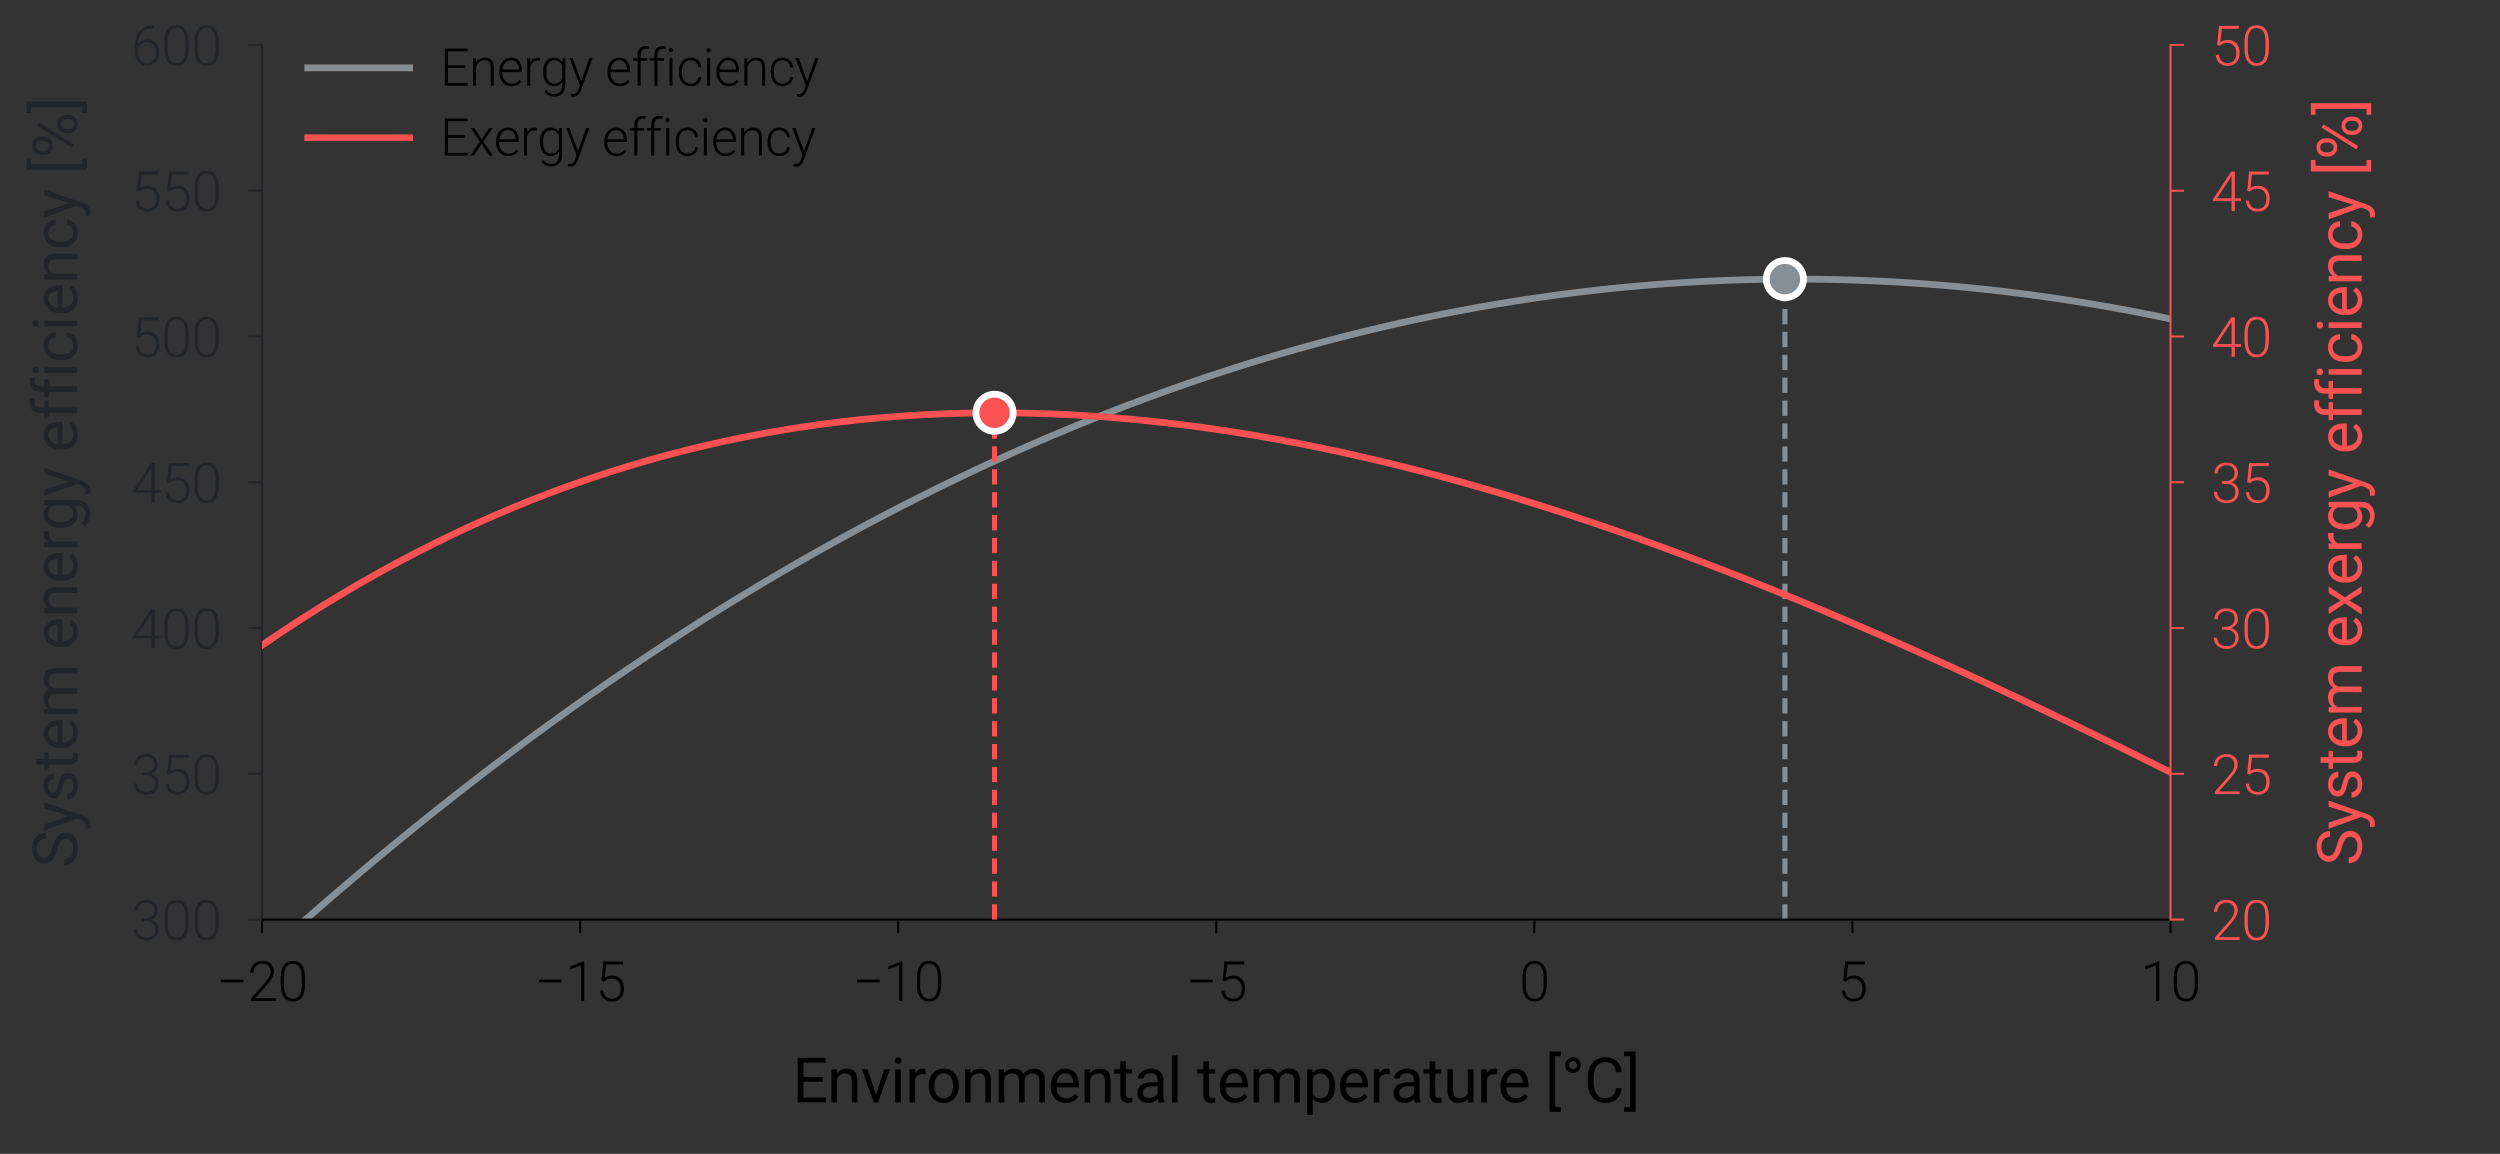 <?xml version="1.0" encoding="utf-8" standalone="no"?>
<!DOCTYPE svg PUBLIC "-//W3C//DTD SVG 1.1//EN"
  "http://www.w3.org/Graphics/SVG/1.1/DTD/svg11.dtd">
<svg xmlns:xlink="http://www.w3.org/1999/xlink" width="368.504pt" height="170.079pt" viewBox="0 0 368.504 170.079" xmlns="http://www.w3.org/2000/svg" version="1.1">
 <rect x="0" y="0" width="368.504" height="170.079" fill="#333333" stroke="none"/>
 <defs>
  <style type="text/css">*{stroke-linejoin: round; stroke-linecap: butt}</style>
 </defs>
 <g id="figure_1">
  <g id="patch_1">
   <path d="M 0 170.079 
L 368.504 170.079 
L 368.504 0 
L 0 0 
L 0 170.079 
z
" style="fill: none"/>
  </g>
  <g id="axes_1">
   <g id="patch_2">
    <path d="M 38.618 135.545 
L 319.932 135.545 
L 319.932 6.623 
L 38.618 6.623 
L 38.618 135.545 
z
" style="fill: none"/>
   </g>
   <g id="line2d_1">
    <path d="M 38.618 141.274 
L 41.459 138.717 
L 44.301 136.195 
L 47.142 133.708 
L 49.984 131.256 
L 52.826 128.838 
L 55.667 126.455 
L 58.509 124.106 
L 61.35 121.792 
L 64.192 119.512 
L 67.033 117.266 
L 69.875 115.055 
L 72.716 112.877 
L 75.558 110.734 
L 78.4 108.624 
L 81.241 106.548 
L 84.083 104.506 
L 86.924 102.497 
L 89.766 100.522 
L 92.607 98.581 
L 95.449 96.673 
L 98.29 94.798 
L 101.132 92.957 
L 103.974 91.148 
L 106.815 89.373 
L 109.657 87.631 
L 112.498 85.922 
L 115.34 84.246 
L 118.181 82.602 
L 121.023 80.992 
L 123.864 79.414 
L 126.706 77.869 
L 129.548 76.356 
L 132.389 74.876 
L 135.231 73.429 
L 138.072 72.013 
L 140.914 70.631 
L 143.755 69.28 
L 146.597 67.962 
L 149.438 66.676 
L 152.28 65.422 
L 155.122 64.2 
L 157.963 63.01 
L 160.805 61.852 
L 163.646 60.726 
L 166.488 59.632 
L 169.329 58.57 
L 172.171 57.54 
L 175.012 56.541 
L 177.854 55.574 
L 180.695 54.639 
L 183.537 53.736 
L 186.379 52.864 
L 189.22 52.023 
L 192.062 51.214 
L 194.903 50.437 
L 197.745 49.691 
L 200.586 48.976 
L 203.428 48.293 
L 206.269 47.641 
L 209.111 47.02 
L 211.953 46.431 
L 214.794 45.873 
L 217.636 45.346 
L 220.477 44.85 
L 223.319 44.386 
L 226.16 43.952 
L 229.002 43.55 
L 231.843 43.179 
L 234.685 42.839 
L 237.527 42.529 
L 240.368 42.251 
L 243.21 42.004 
L 246.051 41.788 
L 248.893 41.603 
L 251.734 41.449 
L 254.576 41.325 
L 257.417 41.233 
L 260.259 41.172 
L 263.101 41.141 
L 265.942 41.141 
L 268.784 41.173 
L 271.625 41.235 
L 274.467 41.328 
L 277.308 41.452 
L 280.15 41.606 
L 282.991 41.792 
L 285.833 42.008 
L 288.675 42.255 
L 291.516 42.533 
L 294.358 42.842 
L 297.199 43.182 
L 300.041 43.552 
L 302.882 43.953 
L 305.724 44.386 
L 308.565 44.849 
L 311.407 45.342 
L 314.249 45.867 
L 317.09 46.423 
L 319.932 47.009 
" clip-path="url(#pe754c20e2a)" style="fill: none; stroke: #868e96; stroke-linecap: square"/>
   </g>
   <g id="line2d_2">
    <path d="M 263.101 135.545 
L 263.101 41.141 
" clip-path="url(#pe754c20e2a)" style="fill: none; stroke-dasharray: 2.25,1.125; stroke-dashoffset: 0; stroke: #868e96; stroke-width: 0.75"/>
   </g>
   <g id="patch_3">
    <path d="M 38.618 135.545 
L 38.618 6.623 
" style="fill: none; stroke: #212529; stroke-width: 0.3; stroke-linejoin: miter; stroke-linecap: square"/>
   </g>
   <g id="patch_4">
    <path d="M 38.618 135.545 
L 319.932 135.545 
" style="fill: none; stroke: #000000; stroke-width: 0.3; stroke-linejoin: miter; stroke-linecap: square"/>
   </g>
   <g id="matplotlib.axis_1">
    <g id="xtick_1">
     <g id="line2d_3">
      <defs>
       <path id="mffc2fdad53" d="M 0 0 
L 0 2 
" style="stroke: #000000; stroke-width: 0.3"/>
      </defs>
      <g>
       <use xlink:href="#mffc2fdad53" x="38.618" y="135.545" style="stroke: #000000; stroke-width: 0.3"/>
      </g>
     </g>
     <g id="text_1">
      <!-- −20 -->
      <g transform="translate(31.903 147.545) scale(0.08 -0.08)">
       <defs>
        <path id="Roboto-Light-2212" d="M 3125 2144 
L 516 2144 
L 516 2463 
L 3125 2463 
L 3125 2144 
z
" transform="scale(0.016)"/>
        <path id="Roboto-Light-32" d="M 3278 0 
L 428 0 
L 428 288 
L 1988 2056 
Q 2375 2503 2525 2793 
Q 2675 3084 2675 3359 
Q 2675 3791 2422 4042 
Q 2169 4294 1725 4294 
Q 1266 4294 983 4000 
Q 700 3706 700 3238 
L 328 3238 
Q 328 3622 501 3937 
Q 675 4253 995 4433 
Q 1316 4613 1725 4613 
Q 2350 4613 2701 4284 
Q 3053 3956 3053 3391 
Q 3053 3072 2854 2694 
Q 2656 2316 2156 1750 
L 888 316 
L 3278 316 
L 3278 0 
z
" transform="scale(0.016)"/>
        <path id="Roboto-Light-30" d="M 3172 1897 
Q 3172 934 2819 435 
Q 2466 -63 1778 -63 
Q 1103 -63 743 426 
Q 384 916 375 1850 
L 375 2666 
Q 375 3625 731 4119 
Q 1088 4613 1772 4613 
Q 2447 4613 2803 4136 
Q 3159 3659 3172 2731 
L 3172 1897 
z
M 2797 2713 
Q 2797 3494 2542 3894 
Q 2288 4294 1772 4294 
Q 1266 4294 1009 3903 
Q 753 3513 747 2750 
L 747 1856 
Q 747 1078 1011 665 
Q 1275 253 1778 253 
Q 2278 253 2536 656 
Q 2794 1059 2797 1838 
L 2797 2713 
z
" transform="scale(0.016)"/>
       </defs>
       <use xlink:href="#Roboto-Light-2212"/>
       <use xlink:href="#Roboto-Light-32" transform="translate(57.031 0)"/>
       <use xlink:href="#Roboto-Light-30" transform="translate(112.451 0)"/>
      </g>
     </g>
    </g>
    <g id="xtick_2">
     <g id="line2d_4">
      <g>
       <use xlink:href="#mffc2fdad53" x="85.503" y="135.545" style="stroke: #000000; stroke-width: 0.3"/>
      </g>
     </g>
     <g id="text_2">
      <!-- −15 -->
      <g transform="translate(78.788 147.545) scale(0.08 -0.08)">
       <defs>
        <path id="Roboto-Light-31" d="M 2169 0 
L 1794 0 
L 1794 4100 
L 556 3641 
L 556 3991 
L 2106 4566 
L 2169 4566 
L 2169 0 
z
" transform="scale(0.016)"/>
        <path id="Roboto-Light-35" d="M 681 2331 
L 903 4550 
L 3178 4550 
L 3178 4203 
L 1225 4203 
L 1066 2666 
Q 1431 2916 1922 2916 
Q 2538 2916 2903 2516 
Q 3269 2116 3269 1450 
Q 3269 731 2912 334 
Q 2556 -63 1909 -63 
Q 1316 -63 947 268 
Q 578 600 525 1197 
L 884 1197 
Q 938 731 1200 492 
Q 1463 253 1909 253 
Q 2397 253 2645 562 
Q 2894 872 2894 1444 
Q 2894 1944 2616 2259 
Q 2338 2575 1856 2575 
Q 1591 2575 1394 2508 
Q 1197 2441 978 2247 
L 681 2331 
z
" transform="scale(0.016)"/>
       </defs>
       <use xlink:href="#Roboto-Light-2212"/>
       <use xlink:href="#Roboto-Light-31" transform="translate(57.031 0)"/>
       <use xlink:href="#Roboto-Light-35" transform="translate(112.451 0)"/>
      </g>
     </g>
    </g>
    <g id="xtick_3">
     <g id="line2d_5">
      <g>
       <use xlink:href="#mffc2fdad53" x="132.389" y="135.545" style="stroke: #000000; stroke-width: 0.3"/>
      </g>
     </g>
     <g id="text_3">
      <!-- −10 -->
      <g transform="translate(125.674 147.545) scale(0.08 -0.08)">
       <use xlink:href="#Roboto-Light-2212"/>
       <use xlink:href="#Roboto-Light-31" transform="translate(57.031 0)"/>
       <use xlink:href="#Roboto-Light-30" transform="translate(112.451 0)"/>
      </g>
     </g>
    </g>
    <g id="xtick_4">
     <g id="line2d_6">
      <g>
       <use xlink:href="#mffc2fdad53" x="179.275" y="135.545" style="stroke: #000000; stroke-width: 0.3"/>
      </g>
     </g>
     <g id="text_4">
      <!-- −5 -->
      <g transform="translate(174.777 147.545) scale(0.08 -0.08)">
       <use xlink:href="#Roboto-Light-2212"/>
       <use xlink:href="#Roboto-Light-35" transform="translate(57.031 0)"/>
      </g>
     </g>
    </g>
    <g id="xtick_5">
     <g id="line2d_7">
      <g>
       <use xlink:href="#mffc2fdad53" x="226.16" y="135.545" style="stroke: #000000; stroke-width: 0.3"/>
      </g>
     </g>
     <g id="text_5">
      <!-- 0 -->
      <g transform="translate(223.943 147.545) scale(0.08 -0.08)">
       <use xlink:href="#Roboto-Light-30"/>
      </g>
     </g>
    </g>
    <g id="xtick_6">
     <g id="line2d_8">
      <g>
       <use xlink:href="#mffc2fdad53" x="273.046" y="135.545" style="stroke: #000000; stroke-width: 0.3"/>
      </g>
     </g>
     <g id="text_6">
      <!-- 5 -->
      <g transform="translate(270.829 147.545) scale(0.08 -0.08)">
       <use xlink:href="#Roboto-Light-35"/>
      </g>
     </g>
    </g>
    <g id="xtick_7">
     <g id="line2d_9">
      <g>
       <use xlink:href="#mffc2fdad53" x="319.932" y="135.545" style="stroke: #000000; stroke-width: 0.3"/>
      </g>
     </g>
     <g id="text_7">
      <!-- 10 -->
      <g transform="translate(315.498 147.545) scale(0.08 -0.08)">
       <use xlink:href="#Roboto-Light-31"/>
       <use xlink:href="#Roboto-Light-30" transform="translate(55.42 0)"/>
      </g>
     </g>
    </g>
    <g id="text_8">
     <!-- Environmental temperature [°C] -->
     <g transform="translate(116.809 162.482) scale(0.09 -0.09)">
      <defs>
       <path id="Roboto-Regular-45" d="M 3100 2103 
L 1128 2103 
L 1128 491 
L 3419 491 
L 3419 0 
L 528 0 
L 528 4550 
L 3388 4550 
L 3388 4056 
L 1128 4056 
L 1128 2594 
L 3100 2594 
L 3100 2103 
z
" transform="scale(0.016)"/>
       <path id="Roboto-Regular-6e" d="M 984 3381 
L 1003 2956 
Q 1391 3444 2016 3444 
Q 3088 3444 3097 2234 
L 3097 0 
L 2519 0 
L 2519 2238 
Q 2516 2603 2352 2778 
Q 2188 2953 1841 2953 
Q 1559 2953 1346 2803 
Q 1134 2653 1016 2409 
L 1016 0 
L 438 0 
L 438 3381 
L 984 3381 
z
" transform="scale(0.016)"/>
       <path id="Roboto-Regular-76" d="M 1553 784 
L 2391 3381 
L 2981 3381 
L 1769 0 
L 1328 0 
L 103 3381 
L 694 3381 
L 1553 784 
z
" transform="scale(0.016)"/>
       <path id="Roboto-Regular-69" d="M 1066 0 
L 488 0 
L 488 3381 
L 1066 3381 
L 1066 0 
z
M 441 4278 
Q 441 4419 527 4516 
Q 613 4613 781 4613 
Q 950 4613 1037 4516 
Q 1125 4419 1125 4278 
Q 1125 4138 1037 4044 
Q 950 3950 781 3950 
Q 613 3950 527 4044 
Q 441 4138 441 4278 
z
" transform="scale(0.016)"/>
       <path id="Roboto-Regular-72" d="M 2072 2863 
Q 1941 2884 1788 2884 
Q 1219 2884 1016 2400 
L 1016 0 
L 438 0 
L 438 3381 
L 1000 3381 
L 1009 2991 
Q 1294 3444 1816 3444 
Q 1984 3444 2072 3400 
L 2072 2863 
z
" transform="scale(0.016)"/>
       <path id="Roboto-Regular-6f" d="M 284 1722 
Q 284 2219 479 2616 
Q 675 3013 1023 3228 
Q 1372 3444 1819 3444 
Q 2509 3444 2936 2966 
Q 3363 2488 3363 1694 
L 3363 1653 
Q 3363 1159 3173 767 
Q 2984 375 2632 156 
Q 2281 -63 1825 -63 
Q 1138 -63 711 415 
Q 284 894 284 1681 
L 284 1722 
z
M 866 1653 
Q 866 1091 1127 750 
Q 1388 409 1825 409 
Q 2266 409 2525 754 
Q 2784 1100 2784 1722 
Q 2784 2278 2520 2623 
Q 2256 2969 1819 2969 
Q 1391 2969 1128 2628 
Q 866 2288 866 1653 
z
" transform="scale(0.016)"/>
       <path id="Roboto-Regular-6d" d="M 981 3381 
L 997 3006 
Q 1369 3444 2000 3444 
Q 2709 3444 2966 2900 
Q 3134 3144 3404 3294 
Q 3675 3444 4044 3444 
Q 5156 3444 5175 2266 
L 5175 0 
L 4597 0 
L 4597 2231 
Q 4597 2594 4431 2773 
Q 4266 2953 3875 2953 
Q 3553 2953 3340 2761 
Q 3128 2569 3094 2244 
L 3094 0 
L 2513 0 
L 2513 2216 
Q 2513 2953 1791 2953 
Q 1222 2953 1013 2469 
L 1013 0 
L 434 0 
L 434 3381 
L 981 3381 
z
" transform="scale(0.016)"/>
       <path id="Roboto-Regular-65" d="M 1841 -63 
Q 1153 -63 722 389 
Q 291 841 291 1597 
L 291 1703 
Q 291 2206 483 2601 
Q 675 2997 1020 3220 
Q 1366 3444 1769 3444 
Q 2428 3444 2793 3009 
Q 3159 2575 3159 1766 
L 3159 1525 
L 869 1525 
Q 881 1025 1161 717 
Q 1441 409 1872 409 
Q 2178 409 2390 534 
Q 2603 659 2763 866 
L 3116 591 
Q 2691 -63 1841 -63 
z
M 1769 2969 
Q 1419 2969 1181 2714 
Q 944 2459 888 2000 
L 2581 2000 
L 2581 2044 
Q 2556 2484 2343 2726 
Q 2131 2969 1769 2969 
z
" transform="scale(0.016)"/>
       <path id="Roboto-Regular-74" d="M 1222 4200 
L 1222 3381 
L 1853 3381 
L 1853 2934 
L 1222 2934 
L 1222 838 
Q 1222 634 1306 532 
Q 1391 431 1594 431 
Q 1694 431 1869 469 
L 1869 0 
Q 1641 -63 1425 -63 
Q 1038 -63 841 171 
Q 644 406 644 838 
L 644 2934 
L 28 2934 
L 28 3381 
L 644 3381 
L 644 4200 
L 1222 4200 
z
" transform="scale(0.016)"/>
       <path id="Roboto-Regular-61" d="M 2525 0 
Q 2475 100 2444 356 
Q 2041 -63 1481 -63 
Q 981 -63 661 220 
Q 341 503 341 938 
Q 341 1466 742 1758 
Q 1144 2050 1872 2050 
L 2434 2050 
L 2434 2316 
Q 2434 2619 2253 2798 
Q 2072 2978 1719 2978 
Q 1409 2978 1200 2822 
Q 991 2666 991 2444 
L 409 2444 
Q 409 2697 589 2933 
Q 769 3169 1076 3306 
Q 1384 3444 1753 3444 
Q 2338 3444 2669 3151 
Q 3000 2859 3013 2347 
L 3013 791 
Q 3013 325 3131 50 
L 3131 0 
L 2525 0 
z
M 1566 441 
Q 1838 441 2081 581 
Q 2325 722 2434 947 
L 2434 1641 
L 1981 1641 
Q 919 1641 919 1019 
Q 919 747 1100 594 
Q 1281 441 1566 441 
z
" transform="scale(0.016)"/>
       <path id="Roboto-Regular-6c" d="M 1066 0 
L 488 0 
L 488 4800 
L 1066 4800 
L 1066 0 
z
" transform="scale(0.016)"/>
       <path id="Roboto-Regular-20" transform="scale(0.016)"/>
       <path id="Roboto-Regular-70" d="M 3294 1653 
Q 3294 881 2941 409 
Q 2588 -63 1984 -63 
Q 1369 -63 1016 328 
L 1016 -1300 
L 438 -1300 
L 438 3381 
L 966 3381 
L 994 3006 
Q 1347 3444 1975 3444 
Q 2584 3444 2939 2984 
Q 3294 2525 3294 1706 
L 3294 1653 
z
M 2716 1719 
Q 2716 2291 2472 2622 
Q 2228 2953 1803 2953 
Q 1278 2953 1016 2488 
L 1016 872 
Q 1275 409 1809 409 
Q 2225 409 2470 739 
Q 2716 1069 2716 1719 
z
" transform="scale(0.016)"/>
       <path id="Roboto-Regular-75" d="M 2525 334 
Q 2188 -63 1534 -63 
Q 994 -63 711 251 
Q 428 566 425 1181 
L 425 3381 
L 1003 3381 
L 1003 1197 
Q 1003 428 1628 428 
Q 2291 428 2509 922 
L 2509 3381 
L 3088 3381 
L 3088 0 
L 2538 0 
L 2525 334 
z
" transform="scale(0.016)"/>
       <path id="Roboto-Regular-5b" d="M 1634 4725 
L 1038 4725 
L 1038 -500 
L 1634 -500 
L 1634 -975 
L 456 -975 
L 456 5200 
L 1634 5200 
L 1634 4725 
z
" transform="scale(0.016)"/>
       <path id="Roboto-Regular-b0" d="M 406 3800 
Q 406 4125 639 4369 
Q 872 4613 1203 4613 
Q 1528 4613 1758 4370 
Q 1988 4128 1988 3800 
Q 1988 3469 1758 3234 
Q 1528 3000 1203 3000 
Q 875 3000 640 3234 
Q 406 3469 406 3800 
z
M 1203 3400 
Q 1372 3400 1487 3511 
Q 1603 3622 1603 3800 
Q 1603 3981 1487 4098 
Q 1372 4216 1203 4216 
Q 1031 4216 914 4092 
Q 797 3969 797 3800 
Q 797 3631 914 3515 
Q 1031 3400 1203 3400 
z
" transform="scale(0.016)"/>
       <path id="Roboto-Regular-43" d="M 3875 1444 
Q 3791 722 3342 329 
Q 2894 -63 2150 -63 
Q 1344 -63 858 515 
Q 372 1094 372 2063 
L 372 2500 
Q 372 3134 598 3615 
Q 825 4097 1240 4355 
Q 1656 4613 2203 4613 
Q 2928 4613 3365 4208 
Q 3803 3803 3875 3088 
L 3272 3088 
Q 3194 3631 2933 3875 
Q 2672 4119 2203 4119 
Q 1628 4119 1301 3694 
Q 975 3269 975 2484 
L 975 2044 
Q 975 1303 1284 865 
Q 1594 428 2150 428 
Q 2650 428 2917 654 
Q 3184 881 3272 1444 
L 3875 1444 
z
" transform="scale(0.016)"/>
       <path id="Roboto-Regular-5d" d="M 28 5200 
L 1209 5200 
L 1209 -975 
L 28 -975 
L 28 -500 
L 631 -500 
L 631 4725 
L 28 4725 
L 28 5200 
z
" transform="scale(0.016)"/>
      </defs>
      <use xlink:href="#Roboto-Regular-45"/>
      <use xlink:href="#Roboto-Regular-6e" transform="translate(56.836 0)"/>
      <use xlink:href="#Roboto-Regular-76" transform="translate(112.012 0)"/>
      <use xlink:href="#Roboto-Regular-69" transform="translate(160.449 0)"/>
      <use xlink:href="#Roboto-Regular-72" transform="translate(184.717 0)"/>
      <use xlink:href="#Roboto-Regular-6f" transform="translate(218.555 0)"/>
      <use xlink:href="#Roboto-Regular-6e" transform="translate(275.586 0)"/>
      <use xlink:href="#Roboto-Regular-6d" transform="translate(330.762 0)"/>
      <use xlink:href="#Roboto-Regular-65" transform="translate(418.408 0)"/>
      <use xlink:href="#Roboto-Regular-6e" transform="translate(471.387 0)"/>
      <use xlink:href="#Roboto-Regular-74" transform="translate(526.562 0)"/>
      <use xlink:href="#Roboto-Regular-61" transform="translate(559.229 0)"/>
      <use xlink:href="#Roboto-Regular-6c" transform="translate(613.623 0)"/>
      <use xlink:href="#Roboto-Regular-20" transform="translate(637.891 0)"/>
      <use xlink:href="#Roboto-Regular-74" transform="translate(662.646 0)"/>
      <use xlink:href="#Roboto-Regular-65" transform="translate(695.312 0)"/>
      <use xlink:href="#Roboto-Regular-6d" transform="translate(748.291 0)"/>
      <use xlink:href="#Roboto-Regular-70" transform="translate(835.938 0)"/>
      <use xlink:href="#Roboto-Regular-65" transform="translate(892.041 0)"/>
      <use xlink:href="#Roboto-Regular-72" transform="translate(945.02 0)"/>
      <use xlink:href="#Roboto-Regular-61" transform="translate(978.857 0)"/>
      <use xlink:href="#Roboto-Regular-74" transform="translate(1033.252 0)"/>
      <use xlink:href="#Roboto-Regular-75" transform="translate(1065.918 0)"/>
      <use xlink:href="#Roboto-Regular-72" transform="translate(1121.045 0)"/>
      <use xlink:href="#Roboto-Regular-65" transform="translate(1154.883 0)"/>
      <use xlink:href="#Roboto-Regular-20" transform="translate(1207.861 0)"/>
      <use xlink:href="#Roboto-Regular-5b" transform="translate(1232.617 0)"/>
      <use xlink:href="#Roboto-Regular-b0" transform="translate(1259.131 0)"/>
      <use xlink:href="#Roboto-Regular-43" transform="translate(1296.484 0)"/>
      <use xlink:href="#Roboto-Regular-5d" transform="translate(1361.572 0)"/>
     </g>
    </g>
   </g>
   <g id="matplotlib.axis_2">
    <g id="ytick_1">
     <g id="line2d_10">
      <defs>
       <path id="m05e0b0de5d" d="M 0 0 
L -2 0 
" style="stroke: #212529; stroke-width: 0.3"/>
      </defs>
      <g>
       <use xlink:href="#m05e0b0de5d" x="38.618" y="135.545" style="fill: #212529; stroke: #212529; stroke-width: 0.3"/>
      </g>
     </g>
     <g id="text_9">
      <!-- 300 -->
      <g style="fill: #212529" transform="translate(19.317 138.545) scale(0.08 -0.08)">
       <defs>
        <path id="Roboto-Light-33" d="M 1259 2478 
L 1647 2478 
Q 1969 2478 2209 2592 
Q 2450 2706 2576 2904 
Q 2703 3103 2703 3363 
Q 2703 3800 2456 4047 
Q 2209 4294 1747 4294 
Q 1309 4294 1029 4036 
Q 750 3778 750 3356 
L 375 3356 
Q 375 3709 553 4001 
Q 731 4294 1047 4453 
Q 1363 4613 1747 4613 
Q 2366 4613 2722 4275 
Q 3078 3938 3078 3350 
Q 3078 3022 2870 2745 
Q 2663 2469 2300 2331 
Q 2725 2213 2944 1923 
Q 3163 1634 3163 1234 
Q 3163 650 2781 293 
Q 2400 -63 1763 -63 
Q 1356 -63 1017 100 
Q 678 263 492 555 
Q 306 847 306 1234 
L 681 1234 
Q 681 800 984 526 
Q 1288 253 1763 253 
Q 2247 253 2517 501 
Q 2788 750 2788 1222 
Q 2788 1678 2495 1918 
Q 2203 2159 1634 2159 
L 1259 2159 
L 1259 2478 
z
" transform="scale(0.016)"/>
       </defs>
       <use xlink:href="#Roboto-Light-33"/>
       <use xlink:href="#Roboto-Light-30" transform="translate(55.42 0)"/>
       <use xlink:href="#Roboto-Light-30" transform="translate(110.84 0)"/>
      </g>
     </g>
    </g>
    <g id="ytick_2">
     <g id="line2d_11">
      <g>
       <use xlink:href="#m05e0b0de5d" x="38.618" y="114.058" style="fill: #212529; stroke: #212529; stroke-width: 0.3"/>
      </g>
     </g>
     <g id="text_10">
      <!-- 350 -->
      <g style="fill: #212529" transform="translate(19.317 117.058) scale(0.08 -0.08)">
       <use xlink:href="#Roboto-Light-33"/>
       <use xlink:href="#Roboto-Light-35" transform="translate(55.42 0)"/>
       <use xlink:href="#Roboto-Light-30" transform="translate(110.84 0)"/>
      </g>
     </g>
    </g>
    <g id="ytick_3">
     <g id="line2d_12">
      <g>
       <use xlink:href="#m05e0b0de5d" x="38.618" y="92.571" style="fill: #212529; stroke: #212529; stroke-width: 0.3"/>
      </g>
     </g>
     <g id="text_11">
      <!-- 400 -->
      <g style="fill: #212529" transform="translate(19.317 95.571) scale(0.08 -0.08)">
       <defs>
        <path id="Roboto-Light-34" d="M 2725 1466 
L 3434 1466 
L 3434 1150 
L 2725 1150 
L 2725 0 
L 2350 0 
L 2350 1150 
L 209 1150 
L 209 1363 
L 2316 4550 
L 2725 4550 
L 2725 1466 
z
M 669 1466 
L 2350 1466 
L 2350 4066 
L 2184 3778 
L 669 1466 
z
" transform="scale(0.016)"/>
       </defs>
       <use xlink:href="#Roboto-Light-34"/>
       <use xlink:href="#Roboto-Light-30" transform="translate(55.42 0)"/>
       <use xlink:href="#Roboto-Light-30" transform="translate(110.84 0)"/>
      </g>
     </g>
    </g>
    <g id="ytick_4">
     <g id="line2d_13">
      <g>
       <use xlink:href="#m05e0b0de5d" x="38.618" y="71.084" style="fill: #212529; stroke: #212529; stroke-width: 0.3"/>
      </g>
     </g>
     <g id="text_12">
      <!-- 450 -->
      <g style="fill: #212529" transform="translate(19.317 74.084) scale(0.08 -0.08)">
       <use xlink:href="#Roboto-Light-34"/>
       <use xlink:href="#Roboto-Light-35" transform="translate(55.42 0)"/>
       <use xlink:href="#Roboto-Light-30" transform="translate(110.84 0)"/>
      </g>
     </g>
    </g>
    <g id="ytick_5">
     <g id="line2d_14">
      <g>
       <use xlink:href="#m05e0b0de5d" x="38.618" y="49.597" style="fill: #212529; stroke: #212529; stroke-width: 0.3"/>
      </g>
     </g>
     <g id="text_13">
      <!-- 500 -->
      <g style="fill: #212529" transform="translate(19.317 52.597) scale(0.08 -0.08)">
       <use xlink:href="#Roboto-Light-35"/>
       <use xlink:href="#Roboto-Light-30" transform="translate(55.42 0)"/>
       <use xlink:href="#Roboto-Light-30" transform="translate(110.84 0)"/>
      </g>
     </g>
    </g>
    <g id="ytick_6">
     <g id="line2d_15">
      <g>
       <use xlink:href="#m05e0b0de5d" x="38.618" y="28.11" style="fill: #212529; stroke: #212529; stroke-width: 0.3"/>
      </g>
     </g>
     <g id="text_14">
      <!-- 550 -->
      <g style="fill: #212529" transform="translate(19.317 31.11) scale(0.08 -0.08)">
       <use xlink:href="#Roboto-Light-35"/>
       <use xlink:href="#Roboto-Light-35" transform="translate(55.42 0)"/>
       <use xlink:href="#Roboto-Light-30" transform="translate(110.84 0)"/>
      </g>
     </g>
    </g>
    <g id="ytick_7">
     <g id="line2d_16">
      <g>
       <use xlink:href="#m05e0b0de5d" x="38.618" y="6.623" style="fill: #212529; stroke: #212529; stroke-width: 0.3"/>
      </g>
     </g>
     <g id="text_15">
      <!-- 600 -->
      <g style="fill: #212529" transform="translate(19.317 9.623) scale(0.08 -0.08)">
       <defs>
        <path id="Roboto-Light-36" d="M 2634 4584 
L 2634 4256 
L 2591 4256 
Q 1775 4256 1306 3776 
Q 838 3297 788 2444 
Q 975 2703 1265 2845 
Q 1556 2988 1916 2988 
Q 2516 2988 2870 2573 
Q 3225 2159 3225 1491 
Q 3225 1047 3059 690 
Q 2894 334 2584 135 
Q 2275 -63 1878 -63 
Q 1225 -63 815 410 
Q 406 884 406 1634 
L 406 2009 
Q 406 3231 962 3901 
Q 1519 4572 2541 4584 
L 2634 4584 
z
M 1856 2666 
Q 1500 2666 1192 2455 
Q 884 2244 781 1919 
L 781 1600 
Q 781 1006 1086 631 
Q 1391 256 1878 256 
Q 2316 256 2586 603 
Q 2856 950 2856 1478 
Q 2856 2016 2586 2341 
Q 2316 2666 1856 2666 
z
" transform="scale(0.016)"/>
       </defs>
       <use xlink:href="#Roboto-Light-36"/>
       <use xlink:href="#Roboto-Light-30" transform="translate(55.42 0)"/>
       <use xlink:href="#Roboto-Light-30" transform="translate(110.84 0)"/>
      </g>
     </g>
    </g>
    <g id="text_16">
     <!-- System energy efficiency [%] -->
     <g style="fill: #212529" transform="translate(11.396 127.853) rotate(-90) scale(0.09 -0.09)">
      <defs>
       <path id="Roboto-Regular-53" d="M 1869 2028 
Q 1097 2250 745 2573 
Q 394 2897 394 3372 
Q 394 3909 823 4261 
Q 1253 4613 1941 4613 
Q 2409 4613 2776 4431 
Q 3144 4250 3345 3931 
Q 3547 3613 3547 3234 
L 2944 3234 
Q 2944 3647 2681 3883 
Q 2419 4119 1941 4119 
Q 1497 4119 1248 3923 
Q 1000 3728 1000 3381 
Q 1000 3103 1236 2911 
Q 1472 2719 2039 2559 
Q 2606 2400 2926 2208 
Q 3247 2016 3401 1759 
Q 3556 1503 3556 1156 
Q 3556 603 3125 270 
Q 2694 -63 1972 -63 
Q 1503 -63 1097 117 
Q 691 297 470 609 
Q 250 922 250 1319 
L 853 1319 
Q 853 906 1158 667 
Q 1463 428 1972 428 
Q 2447 428 2700 622 
Q 2953 816 2953 1150 
Q 2953 1484 2718 1667 
Q 2484 1850 1869 2028 
z
" transform="scale(0.016)"/>
       <path id="Roboto-Regular-79" d="M 1544 847 
L 2331 3381 
L 2950 3381 
L 1591 -522 
Q 1275 -1366 588 -1366 
L 478 -1356 
L 263 -1316 
L 263 -847 
L 419 -859 
Q 713 -859 877 -740 
Q 1041 -622 1147 -306 
L 1275 38 
L 69 3381 
L 700 3381 
L 1544 847 
z
" transform="scale(0.016)"/>
       <path id="Roboto-Regular-73" d="M 2406 897 
Q 2406 1131 2229 1261 
Q 2053 1391 1614 1484 
Q 1175 1578 917 1709 
Q 659 1841 536 2022 
Q 413 2203 413 2453 
Q 413 2869 764 3156 
Q 1116 3444 1663 3444 
Q 2238 3444 2595 3147 
Q 2953 2850 2953 2388 
L 2372 2388 
Q 2372 2625 2170 2797 
Q 1969 2969 1663 2969 
Q 1347 2969 1169 2831 
Q 991 2694 991 2472 
Q 991 2263 1156 2156 
Q 1322 2050 1755 1953 
Q 2188 1856 2456 1722 
Q 2725 1588 2854 1398 
Q 2984 1209 2984 938 
Q 2984 484 2621 210 
Q 2259 -63 1681 -63 
Q 1275 -63 962 81 
Q 650 225 473 483 
Q 297 741 297 1041 
L 875 1041 
Q 891 750 1108 579 
Q 1325 409 1681 409 
Q 2009 409 2207 542 
Q 2406 675 2406 897 
z
" transform="scale(0.016)"/>
       <path id="Roboto-Regular-67" d="M 300 1719 
Q 300 2509 665 2976 
Q 1031 3444 1634 3444 
Q 2253 3444 2600 3006 
L 2628 3381 
L 3156 3381 
L 3156 81 
Q 3156 -575 2767 -953 
Q 2378 -1331 1722 -1331 
Q 1356 -1331 1006 -1175 
Q 656 -1019 472 -747 
L 772 -400 
Q 1144 -859 1681 -859 
Q 2103 -859 2339 -621 
Q 2575 -384 2575 47 
L 2575 338 
Q 2228 -63 1628 -63 
Q 1034 -63 667 415 
Q 300 894 300 1719 
z
M 881 1653 
Q 881 1081 1115 754 
Q 1350 428 1772 428 
Q 2319 428 2575 925 
L 2575 2469 
Q 2309 2953 1778 2953 
Q 1356 2953 1118 2625 
Q 881 2297 881 1653 
z
" transform="scale(0.016)"/>
       <path id="Roboto-Regular-66" d="M 722 0 
L 722 2934 
L 188 2934 
L 188 3381 
L 722 3381 
L 722 3728 
Q 722 4272 1012 4569 
Q 1303 4866 1834 4866 
Q 2034 4866 2231 4813 
L 2200 4344 
Q 2053 4372 1888 4372 
Q 1606 4372 1453 4208 
Q 1300 4044 1300 3738 
L 1300 3381 
L 2022 3381 
L 2022 2934 
L 1300 2934 
L 1300 0 
L 722 0 
z
" transform="scale(0.016)"/>
       <path id="Roboto-Regular-63" d="M 1794 409 
Q 2103 409 2334 596 
Q 2566 784 2591 1066 
L 3138 1066 
Q 3122 775 2937 512 
Q 2753 250 2445 93 
Q 2138 -63 1794 -63 
Q 1103 -63 695 398 
Q 288 859 288 1659 
L 288 1756 
Q 288 2250 469 2634 
Q 650 3019 989 3231 
Q 1328 3444 1791 3444 
Q 2359 3444 2736 3103 
Q 3113 2763 3138 2219 
L 2591 2219 
Q 2566 2547 2342 2758 
Q 2119 2969 1791 2969 
Q 1350 2969 1108 2651 
Q 866 2334 866 1734 
L 866 1625 
Q 866 1041 1106 725 
Q 1347 409 1794 409 
z
" transform="scale(0.016)"/>
       <path id="Roboto-Regular-25" d="M 328 3675 
Q 328 4084 589 4350 
Q 850 4616 1259 4616 
Q 1675 4616 1933 4348 
Q 2191 4081 2191 3656 
L 2191 3434 
Q 2191 3022 1930 2761 
Q 1669 2500 1266 2500 
Q 859 2500 593 2761 
Q 328 3022 328 3456 
L 328 3675 
z
M 759 3434 
Q 759 3191 896 3033 
Q 1034 2875 1266 2875 
Q 1488 2875 1623 3028 
Q 1759 3181 1759 3447 
L 1759 3675 
Q 1759 3919 1625 4078 
Q 1491 4238 1259 4238 
Q 1028 4238 893 4078 
Q 759 3919 759 3663 
L 759 3434 
z
M 2544 1116 
Q 2544 1525 2805 1789 
Q 3066 2053 3475 2053 
Q 3884 2053 4146 1790 
Q 4409 1528 4409 1094 
L 4409 872 
Q 4409 463 4148 198 
Q 3888 -66 3481 -66 
Q 3075 -66 2809 195 
Q 2544 456 2544 891 
L 2544 1116 
z
M 2975 872 
Q 2975 625 3112 467 
Q 3250 309 3481 309 
Q 3706 309 3840 464 
Q 3975 619 3975 884 
L 3975 1116 
Q 3975 1363 3839 1519 
Q 3703 1675 3475 1675 
Q 3253 1675 3114 1520 
Q 2975 1366 2975 1103 
L 2975 872 
z
M 1397 344 
L 1069 550 
L 3291 4106 
L 3619 3900 
L 1397 344 
z
" transform="scale(0.016)"/>
      </defs>
      <use xlink:href="#Roboto-Regular-53"/>
      <use xlink:href="#Roboto-Regular-79" transform="translate(59.326 0)"/>
      <use xlink:href="#Roboto-Regular-73" transform="translate(106.641 0)"/>
      <use xlink:href="#Roboto-Regular-74" transform="translate(158.203 0)"/>
      <use xlink:href="#Roboto-Regular-65" transform="translate(190.869 0)"/>
      <use xlink:href="#Roboto-Regular-6d" transform="translate(243.848 0)"/>
      <use xlink:href="#Roboto-Regular-20" transform="translate(331.494 0)"/>
      <use xlink:href="#Roboto-Regular-65" transform="translate(356.25 0)"/>
      <use xlink:href="#Roboto-Regular-6e" transform="translate(409.229 0)"/>
      <use xlink:href="#Roboto-Regular-65" transform="translate(464.404 0)"/>
      <use xlink:href="#Roboto-Regular-72" transform="translate(517.383 0)"/>
      <use xlink:href="#Roboto-Regular-67" transform="translate(551.221 0)"/>
      <use xlink:href="#Roboto-Regular-79" transform="translate(607.324 0)"/>
      <use xlink:href="#Roboto-Regular-20" transform="translate(654.639 0)"/>
      <use xlink:href="#Roboto-Regular-65" transform="translate(679.395 0)"/>
      <use xlink:href="#Roboto-Regular-66" transform="translate(732.373 0)"/>
      <use xlink:href="#Roboto-Regular-66" transform="translate(767.09 0)"/>
      <use xlink:href="#Roboto-Regular-69" transform="translate(801.807 0)"/>
      <use xlink:href="#Roboto-Regular-63" transform="translate(826.074 0)"/>
      <use xlink:href="#Roboto-Regular-69" transform="translate(878.418 0)"/>
      <use xlink:href="#Roboto-Regular-65" transform="translate(902.686 0)"/>
      <use xlink:href="#Roboto-Regular-6e" transform="translate(955.664 0)"/>
      <use xlink:href="#Roboto-Regular-63" transform="translate(1010.84 0)"/>
      <use xlink:href="#Roboto-Regular-79" transform="translate(1063.184 0)"/>
      <use xlink:href="#Roboto-Regular-20" transform="translate(1110.498 0)"/>
      <use xlink:href="#Roboto-Regular-5b" transform="translate(1135.254 0)"/>
      <use xlink:href="#Roboto-Regular-25" transform="translate(1161.768 0)"/>
      <use xlink:href="#Roboto-Regular-5d" transform="translate(1235.01 0)"/>
     </g>
    </g>
   </g>
   <g id="PathCollection_1">
    <defs>
     <path id="m4f2de3aaa3" d="M 0 2.739 
C 0.726 2.739 1.423 2.45 1.936 1.936 
C 2.45 1.423 2.739 0.726 2.739 0 
C 2.739 -0.726 2.45 -1.423 1.936 -1.936 
C 1.423 -2.45 0.726 -2.739 0 -2.739 
C -0.726 -2.739 -1.423 -2.45 -1.936 -1.936 
C -2.45 -1.423 -2.739 -0.726 -2.739 0 
C -2.739 0.726 -2.45 1.423 -1.936 1.936 
C -1.423 2.45 -0.726 2.739 0 2.739 
z
" style="stroke: #ffffff"/>
    </defs>
    <g clip-path="url(#pe754c20e2a)">
     <use xlink:href="#m4f2de3aaa3" x="263.101" y="41.141" style="fill: #868e96; stroke: #ffffff"/>
    </g>
   </g>
   <g id="legend_1">
    <g id="line2d_17">
     <path d="M 45.368 10.004 
L 52.868 10.004 
L 60.368 10.004 
" style="fill: none; stroke: #868e96; stroke-linecap: square"/>
    </g>
    <g id="text_17">
     <!-- Energy efficiency -->
     <g transform="translate(64.868 12.629) scale(0.075 -0.075)">
      <defs>
       <path id="Roboto-Light-45" d="M 3088 2181 
L 959 2181 
L 959 325 
L 3406 325 
L 3406 0 
L 575 0 
L 575 4550 
L 3391 4550 
L 3391 4222 
L 959 4222 
L 959 2506 
L 3088 2506 
L 3088 2181 
z
" transform="scale(0.016)"/>
       <path id="Roboto-Light-6e" d="M 844 3381 
L 856 2803 
Q 1047 3116 1331 3280 
Q 1616 3444 1959 3444 
Q 2503 3444 2768 3137 
Q 3034 2831 3038 2219 
L 3038 0 
L 2666 0 
L 2666 2222 
Q 2663 2675 2473 2897 
Q 2284 3119 1869 3119 
Q 1522 3119 1255 2901 
Q 988 2684 859 2316 
L 859 0 
L 488 0 
L 488 3381 
L 844 3381 
z
" transform="scale(0.016)"/>
       <path id="Roboto-Light-65" d="M 1797 -63 
Q 1366 -63 1017 150 
Q 669 363 475 742 
Q 281 1122 281 1594 
L 281 1728 
Q 281 2216 470 2606 
Q 659 2997 996 3220 
Q 1334 3444 1728 3444 
Q 2344 3444 2705 3023 
Q 3066 2603 3066 1875 
L 3066 1666 
L 653 1666 
L 653 1594 
Q 653 1019 983 636 
Q 1313 253 1813 253 
Q 2113 253 2342 362 
Q 2572 472 2759 713 
L 2994 534 
Q 2581 -63 1797 -63 
z
M 1728 3125 
Q 1306 3125 1017 2815 
Q 728 2506 666 1984 
L 2694 1984 
L 2694 2025 
Q 2678 2513 2415 2819 
Q 2153 3125 1728 3125 
z
" transform="scale(0.016)"/>
       <path id="Roboto-Light-72" d="M 2050 3063 
Q 1931 3084 1797 3084 
Q 1447 3084 1205 2889 
Q 963 2694 859 2322 
L 859 0 
L 488 0 
L 488 3381 
L 853 3381 
L 859 2844 
Q 1156 3444 1813 3444 
Q 1969 3444 2059 3403 
L 2050 3063 
z
" transform="scale(0.016)"/>
       <path id="Roboto-Light-67" d="M 338 1722 
Q 338 2516 689 2980 
Q 1041 3444 1644 3444 
Q 2334 3444 2694 2894 
L 2713 3381 
L 3063 3381 
L 3063 69 
Q 3063 -584 2697 -965 
Q 2331 -1347 1706 -1347 
Q 1353 -1347 1033 -1189 
Q 713 -1031 528 -769 
L 738 -544 
Q 1134 -1031 1681 -1031 
Q 2150 -1031 2412 -754 
Q 2675 -478 2684 13 
L 2684 438 
Q 2325 -63 1638 -63 
Q 1050 -63 694 406 
Q 338 875 338 1672 
L 338 1722 
z
M 716 1656 
Q 716 1009 975 636 
Q 1234 263 1706 263 
Q 2397 263 2684 881 
L 2684 2453 
Q 2553 2778 2306 2948 
Q 2059 3119 1713 3119 
Q 1241 3119 978 2748 
Q 716 2378 716 1656 
z
" transform="scale(0.016)"/>
       <path id="Roboto-Light-79" d="M 1559 538 
L 2547 3381 
L 2950 3381 
L 1506 -575 
L 1431 -750 
Q 1153 -1366 572 -1366 
Q 438 -1366 284 -1322 
L 281 -1013 
L 475 -1031 
Q 750 -1031 920 -895 
Q 1091 -759 1209 -428 
L 1375 28 
L 100 3381 
L 509 3381 
L 1559 538 
z
" transform="scale(0.016)"/>
       <path id="Roboto-Light-20" transform="scale(0.016)"/>
       <path id="Roboto-Light-66" d="M 756 0 
L 756 3075 
L 197 3075 
L 197 3381 
L 756 3381 
L 756 3791 
Q 756 4309 1020 4587 
Q 1284 4866 1756 4866 
Q 1969 4866 2153 4813 
L 2125 4500 
Q 1969 4538 1784 4538 
Q 1475 4538 1303 4345 
Q 1131 4153 1131 3800 
L 1131 3381 
L 1938 3381 
L 1938 3075 
L 1131 3075 
L 1131 0 
L 756 0 
z
" transform="scale(0.016)"/>
       <path id="Roboto-Light-69" d="M 906 0 
L 531 0 
L 531 3381 
L 906 3381 
L 906 0 
z
M 466 4359 
Q 466 4466 534 4539 
Q 603 4613 722 4613 
Q 841 4613 911 4539 
Q 981 4466 981 4359 
Q 981 4253 911 4181 
Q 841 4109 722 4109 
Q 603 4109 534 4181 
Q 466 4253 466 4359 
z
" transform="scale(0.016)"/>
       <path id="Roboto-Light-63" d="M 1738 253 
Q 2128 253 2392 473 
Q 2656 694 2678 1044 
L 3038 1044 
Q 3022 734 2844 479 
Q 2666 225 2370 81 
Q 2075 -63 1738 -63 
Q 1072 -63 683 400 
Q 294 863 294 1644 
L 294 1756 
Q 294 2256 469 2640 
Q 644 3025 970 3234 
Q 1297 3444 1734 3444 
Q 2291 3444 2652 3112 
Q 3013 2781 3038 2241 
L 2678 2241 
Q 2653 2638 2392 2881 
Q 2131 3125 1734 3125 
Q 1228 3125 948 2759 
Q 669 2394 669 1734 
L 669 1625 
Q 669 978 948 615 
Q 1228 253 1738 253 
z
" transform="scale(0.016)"/>
      </defs>
      <use xlink:href="#Roboto-Light-45"/>
      <use xlink:href="#Roboto-Light-6e" transform="translate(56.885 0)"/>
      <use xlink:href="#Roboto-Light-65" transform="translate(111.816 0)"/>
      <use xlink:href="#Roboto-Light-72" transform="translate(163.477 0)"/>
      <use xlink:href="#Roboto-Light-67" transform="translate(197.119 0)"/>
      <use xlink:href="#Roboto-Light-79" transform="translate(252.588 0)"/>
      <use xlink:href="#Roboto-Light-20" transform="translate(300.098 0)"/>
      <use xlink:href="#Roboto-Light-65" transform="translate(324.414 0)"/>
      <use xlink:href="#Roboto-Light-66" transform="translate(376.074 0)"/>
      <use xlink:href="#Roboto-Light-66" transform="translate(409.18 0)"/>
      <use xlink:href="#Roboto-Light-69" transform="translate(442.285 0)"/>
      <use xlink:href="#Roboto-Light-63" transform="translate(464.697 0)"/>
      <use xlink:href="#Roboto-Light-69" transform="translate(516.211 0)"/>
      <use xlink:href="#Roboto-Light-65" transform="translate(538.623 0)"/>
      <use xlink:href="#Roboto-Light-6e" transform="translate(590.283 0)"/>
      <use xlink:href="#Roboto-Light-63" transform="translate(645.215 0)"/>
      <use xlink:href="#Roboto-Light-79" transform="translate(696.729 0)"/>
     </g>
    </g>
    <g id="line2d_18">
     <path d="M 45.368 20.307 
L 52.868 20.307 
L 60.368 20.307 
" style="fill: none; stroke: #fa5252; stroke-linecap: square"/>
    </g>
    <g id="text_18">
     <!-- Exergy efficiency -->
     <g transform="translate(64.868 22.932) scale(0.075 -0.075)">
      <defs>
       <path id="Roboto-Light-78" d="M 1550 2009 
L 2463 3381 
L 2906 3381 
L 1759 1722 
L 2956 0 
L 2516 0 
L 1553 1431 
L 591 0 
L 150 0 
L 1344 1722 
L 197 3381 
L 638 3381 
L 1550 2009 
z
" transform="scale(0.016)"/>
      </defs>
      <use xlink:href="#Roboto-Light-45"/>
      <use xlink:href="#Roboto-Light-78" transform="translate(56.885 0)"/>
      <use xlink:href="#Roboto-Light-65" transform="translate(105.518 0)"/>
      <use xlink:href="#Roboto-Light-72" transform="translate(157.178 0)"/>
      <use xlink:href="#Roboto-Light-67" transform="translate(190.82 0)"/>
      <use xlink:href="#Roboto-Light-79" transform="translate(246.289 0)"/>
      <use xlink:href="#Roboto-Light-20" transform="translate(293.799 0)"/>
      <use xlink:href="#Roboto-Light-65" transform="translate(318.115 0)"/>
      <use xlink:href="#Roboto-Light-66" transform="translate(369.775 0)"/>
      <use xlink:href="#Roboto-Light-66" transform="translate(402.881 0)"/>
      <use xlink:href="#Roboto-Light-69" transform="translate(435.986 0)"/>
      <use xlink:href="#Roboto-Light-63" transform="translate(458.398 0)"/>
      <use xlink:href="#Roboto-Light-69" transform="translate(509.912 0)"/>
      <use xlink:href="#Roboto-Light-65" transform="translate(532.324 0)"/>
      <use xlink:href="#Roboto-Light-6e" transform="translate(583.984 0)"/>
      <use xlink:href="#Roboto-Light-63" transform="translate(638.916 0)"/>
      <use xlink:href="#Roboto-Light-79" transform="translate(690.43 0)"/>
     </g>
    </g>
   </g>
  </g>
  <g id="axes_2">
   <g id="line2d_19">
    <path d="M 38.618 95.118 
L 41.459 93.194 
L 44.301 91.334 
L 47.142 89.536 
L 49.984 87.8 
L 52.826 86.125 
L 55.667 84.511 
L 58.509 82.957 
L 61.35 81.461 
L 64.192 80.025 
L 67.033 78.646 
L 69.875 77.324 
L 72.716 76.058 
L 75.558 74.849 
L 78.4 73.694 
L 81.241 72.594 
L 84.083 71.548 
L 86.924 70.554 
L 89.766 69.614 
L 92.607 68.725 
L 95.449 67.887 
L 98.29 67.1 
L 101.132 66.362 
L 103.974 65.674 
L 106.815 65.035 
L 109.657 64.443 
L 112.498 63.9 
L 115.34 63.402 
L 118.181 62.951 
L 121.023 62.546 
L 123.864 62.185 
L 126.706 61.869 
L 129.548 61.597 
L 132.389 61.367 
L 135.231 61.181 
L 138.072 61.036 
L 140.914 60.932 
L 143.755 60.87 
L 146.597 60.847 
L 149.438 60.864 
L 152.28 60.92 
L 155.122 61.015 
L 157.963 61.147 
L 160.805 61.317 
L 163.646 61.524 
L 166.488 61.766 
L 169.329 62.045 
L 172.171 62.358 
L 175.012 62.706 
L 177.854 63.087 
L 180.695 63.503 
L 183.537 63.951 
L 186.379 64.431 
L 189.22 64.943 
L 192.062 65.486 
L 194.903 66.06 
L 197.745 66.664 
L 200.586 67.298 
L 203.428 67.96 
L 206.269 68.652 
L 209.111 69.371 
L 211.953 70.118 
L 214.794 70.891 
L 217.636 71.691 
L 220.477 72.517 
L 223.319 73.368 
L 226.16 74.245 
L 229.002 75.145 
L 231.843 76.07 
L 234.685 77.017 
L 237.527 77.988 
L 240.368 78.981 
L 243.21 79.995 
L 246.051 81.031 
L 248.893 82.088 
L 251.734 83.165 
L 254.576 84.262 
L 257.417 85.378 
L 260.259 86.513 
L 263.101 87.667 
L 265.942 88.838 
L 268.784 90.027 
L 271.625 91.232 
L 274.467 92.454 
L 277.308 93.691 
L 280.15 94.944 
L 282.991 96.212 
L 285.833 97.494 
L 288.675 98.791 
L 291.516 100.1 
L 294.358 101.423 
L 297.199 102.758 
L 300.041 104.106 
L 302.882 105.465 
L 305.724 106.835 
L 308.565 108.215 
L 311.407 109.606 
L 314.249 111.006 
L 317.09 112.416 
L 319.932 113.834 
" clip-path="url(#pe754c20e2a)" style="fill: none; stroke: #fa5252; stroke-linecap: square"/>
   </g>
   <g id="line2d_20">
    <path d="M 146.597 135.545 
L 146.597 60.847 
" clip-path="url(#pe754c20e2a)" style="fill: none; stroke-dasharray: 2.25,1.125; stroke-dashoffset: 0; stroke: #fa5252; stroke-width: 0.75"/>
   </g>
   <g id="patch_5">
    <path d="M 319.932 135.545 
L 319.932 6.623 
" style="fill: none; stroke: #fa5252; stroke-width: 0.3; stroke-linejoin: miter; stroke-linecap: square"/>
   </g>
   <g id="matplotlib.axis_3">
    <g id="ytick_8">
     <g id="line2d_21">
      <defs>
       <path id="m87ae30aa8b" d="M 0 0 
L 2 0 
" style="stroke: #fa5252; stroke-width: 0.3"/>
      </defs>
      <g>
       <use xlink:href="#m87ae30aa8b" x="319.932" y="135.545" style="fill: #fa5252; stroke: #fa5252; stroke-width: 0.3"/>
      </g>
     </g>
     <g id="text_19">
      <!-- 20 -->
      <g style="fill: #fa5252" transform="translate(325.932 138.545) scale(0.08 -0.08)">
       <use xlink:href="#Roboto-Light-32"/>
       <use xlink:href="#Roboto-Light-30" transform="translate(55.42 0)"/>
      </g>
     </g>
    </g>
    <g id="ytick_9">
     <g id="line2d_22">
      <g>
       <use xlink:href="#m87ae30aa8b" x="319.932" y="114.058" style="fill: #fa5252; stroke: #fa5252; stroke-width: 0.3"/>
      </g>
     </g>
     <g id="text_20">
      <!-- 25 -->
      <g style="fill: #fa5252" transform="translate(325.932 117.058) scale(0.08 -0.08)">
       <use xlink:href="#Roboto-Light-32"/>
       <use xlink:href="#Roboto-Light-35" transform="translate(55.42 0)"/>
      </g>
     </g>
    </g>
    <g id="ytick_10">
     <g id="line2d_23">
      <g>
       <use xlink:href="#m87ae30aa8b" x="319.932" y="92.571" style="fill: #fa5252; stroke: #fa5252; stroke-width: 0.3"/>
      </g>
     </g>
     <g id="text_21">
      <!-- 30 -->
      <g style="fill: #fa5252" transform="translate(325.932 95.571) scale(0.08 -0.08)">
       <use xlink:href="#Roboto-Light-33"/>
       <use xlink:href="#Roboto-Light-30" transform="translate(55.42 0)"/>
      </g>
     </g>
    </g>
    <g id="ytick_11">
     <g id="line2d_24">
      <g>
       <use xlink:href="#m87ae30aa8b" x="319.932" y="71.084" style="fill: #fa5252; stroke: #fa5252; stroke-width: 0.3"/>
      </g>
     </g>
     <g id="text_22">
      <!-- 35 -->
      <g style="fill: #fa5252" transform="translate(325.932 74.084) scale(0.08 -0.08)">
       <use xlink:href="#Roboto-Light-33"/>
       <use xlink:href="#Roboto-Light-35" transform="translate(55.42 0)"/>
      </g>
     </g>
    </g>
    <g id="ytick_12">
     <g id="line2d_25">
      <g>
       <use xlink:href="#m87ae30aa8b" x="319.932" y="49.597" style="fill: #fa5252; stroke: #fa5252; stroke-width: 0.3"/>
      </g>
     </g>
     <g id="text_23">
      <!-- 40 -->
      <g style="fill: #fa5252" transform="translate(325.932 52.597) scale(0.08 -0.08)">
       <use xlink:href="#Roboto-Light-34"/>
       <use xlink:href="#Roboto-Light-30" transform="translate(55.42 0)"/>
      </g>
     </g>
    </g>
    <g id="ytick_13">
     <g id="line2d_26">
      <g>
       <use xlink:href="#m87ae30aa8b" x="319.932" y="28.11" style="fill: #fa5252; stroke: #fa5252; stroke-width: 0.3"/>
      </g>
     </g>
     <g id="text_24">
      <!-- 45 -->
      <g style="fill: #fa5252" transform="translate(325.932 31.11) scale(0.08 -0.08)">
       <use xlink:href="#Roboto-Light-34"/>
       <use xlink:href="#Roboto-Light-35" transform="translate(55.42 0)"/>
      </g>
     </g>
    </g>
    <g id="ytick_14">
     <g id="line2d_27">
      <g>
       <use xlink:href="#m87ae30aa8b" x="319.932" y="6.623" style="fill: #fa5252; stroke: #fa5252; stroke-width: 0.3"/>
      </g>
     </g>
     <g id="text_25">
      <!-- 50 -->
      <g style="fill: #fa5252" transform="translate(325.932 9.623) scale(0.08 -0.08)">
       <use xlink:href="#Roboto-Light-35"/>
       <use xlink:href="#Roboto-Light-30" transform="translate(55.42 0)"/>
      </g>
     </g>
    </g>
    <g id="text_26">
     <!-- System exergy efficiency [%] -->
     <g style="fill: #fa5252" transform="translate(348.112 127.601) rotate(-90) scale(0.09 -0.09)">
      <defs>
       <path id="Roboto-Regular-78" d="M 1572 2147 
L 2322 3381 
L 2997 3381 
L 1891 1709 
L 3031 0 
L 2363 0 
L 1581 1266 
L 800 0 
L 128 0 
L 1269 1709 
L 163 3381 
L 831 3381 
L 1572 2147 
z
" transform="scale(0.016)"/>
      </defs>
      <use xlink:href="#Roboto-Regular-53"/>
      <use xlink:href="#Roboto-Regular-79" transform="translate(59.326 0)"/>
      <use xlink:href="#Roboto-Regular-73" transform="translate(106.641 0)"/>
      <use xlink:href="#Roboto-Regular-74" transform="translate(158.203 0)"/>
      <use xlink:href="#Roboto-Regular-65" transform="translate(190.869 0)"/>
      <use xlink:href="#Roboto-Regular-6d" transform="translate(243.848 0)"/>
      <use xlink:href="#Roboto-Regular-20" transform="translate(331.494 0)"/>
      <use xlink:href="#Roboto-Regular-65" transform="translate(356.25 0)"/>
      <use xlink:href="#Roboto-Regular-78" transform="translate(409.229 0)"/>
      <use xlink:href="#Roboto-Regular-65" transform="translate(458.789 0)"/>
      <use xlink:href="#Roboto-Regular-72" transform="translate(511.768 0)"/>
      <use xlink:href="#Roboto-Regular-67" transform="translate(545.605 0)"/>
      <use xlink:href="#Roboto-Regular-79" transform="translate(601.709 0)"/>
      <use xlink:href="#Roboto-Regular-20" transform="translate(649.023 0)"/>
      <use xlink:href="#Roboto-Regular-65" transform="translate(673.779 0)"/>
      <use xlink:href="#Roboto-Regular-66" transform="translate(726.758 0)"/>
      <use xlink:href="#Roboto-Regular-66" transform="translate(761.475 0)"/>
      <use xlink:href="#Roboto-Regular-69" transform="translate(796.191 0)"/>
      <use xlink:href="#Roboto-Regular-63" transform="translate(820.459 0)"/>
      <use xlink:href="#Roboto-Regular-69" transform="translate(872.803 0)"/>
      <use xlink:href="#Roboto-Regular-65" transform="translate(897.07 0)"/>
      <use xlink:href="#Roboto-Regular-6e" transform="translate(950.049 0)"/>
      <use xlink:href="#Roboto-Regular-63" transform="translate(1005.225 0)"/>
      <use xlink:href="#Roboto-Regular-79" transform="translate(1057.568 0)"/>
      <use xlink:href="#Roboto-Regular-20" transform="translate(1104.883 0)"/>
      <use xlink:href="#Roboto-Regular-5b" transform="translate(1129.639 0)"/>
      <use xlink:href="#Roboto-Regular-25" transform="translate(1156.152 0)"/>
      <use xlink:href="#Roboto-Regular-5d" transform="translate(1229.395 0)"/>
     </g>
    </g>
   </g>
   <g id="PathCollection_2">
    <defs>
     <path id="m0a15c2f915" d="M 0 2.739 
C 0.726 2.739 1.423 2.45 1.936 1.936 
C 2.45 1.423 2.739 0.726 2.739 0 
C 2.739 -0.726 2.45 -1.423 1.936 -1.936 
C 1.423 -2.45 0.726 -2.739 0 -2.739 
C -0.726 -2.739 -1.423 -2.45 -1.936 -1.936 
C -2.45 -1.423 -2.739 -0.726 -2.739 0 
C -2.739 0.726 -2.45 1.423 -1.936 1.936 
C -1.423 2.45 -0.726 2.739 0 2.739 
z
" style="stroke: #ffffff"/>
    </defs>
    <g clip-path="url(#pe754c20e2a)">
     <use xlink:href="#m0a15c2f915" x="146.597" y="60.847" style="fill: #fa5252; stroke: #ffffff"/>
    </g>
   </g>
  </g>
 </g>
 <defs>
  <clipPath id="pe754c20e2a">
   <rect x="38.618" y="6.623" width="281.314" height="128.922"/>
  </clipPath>
 </defs>
</svg>
